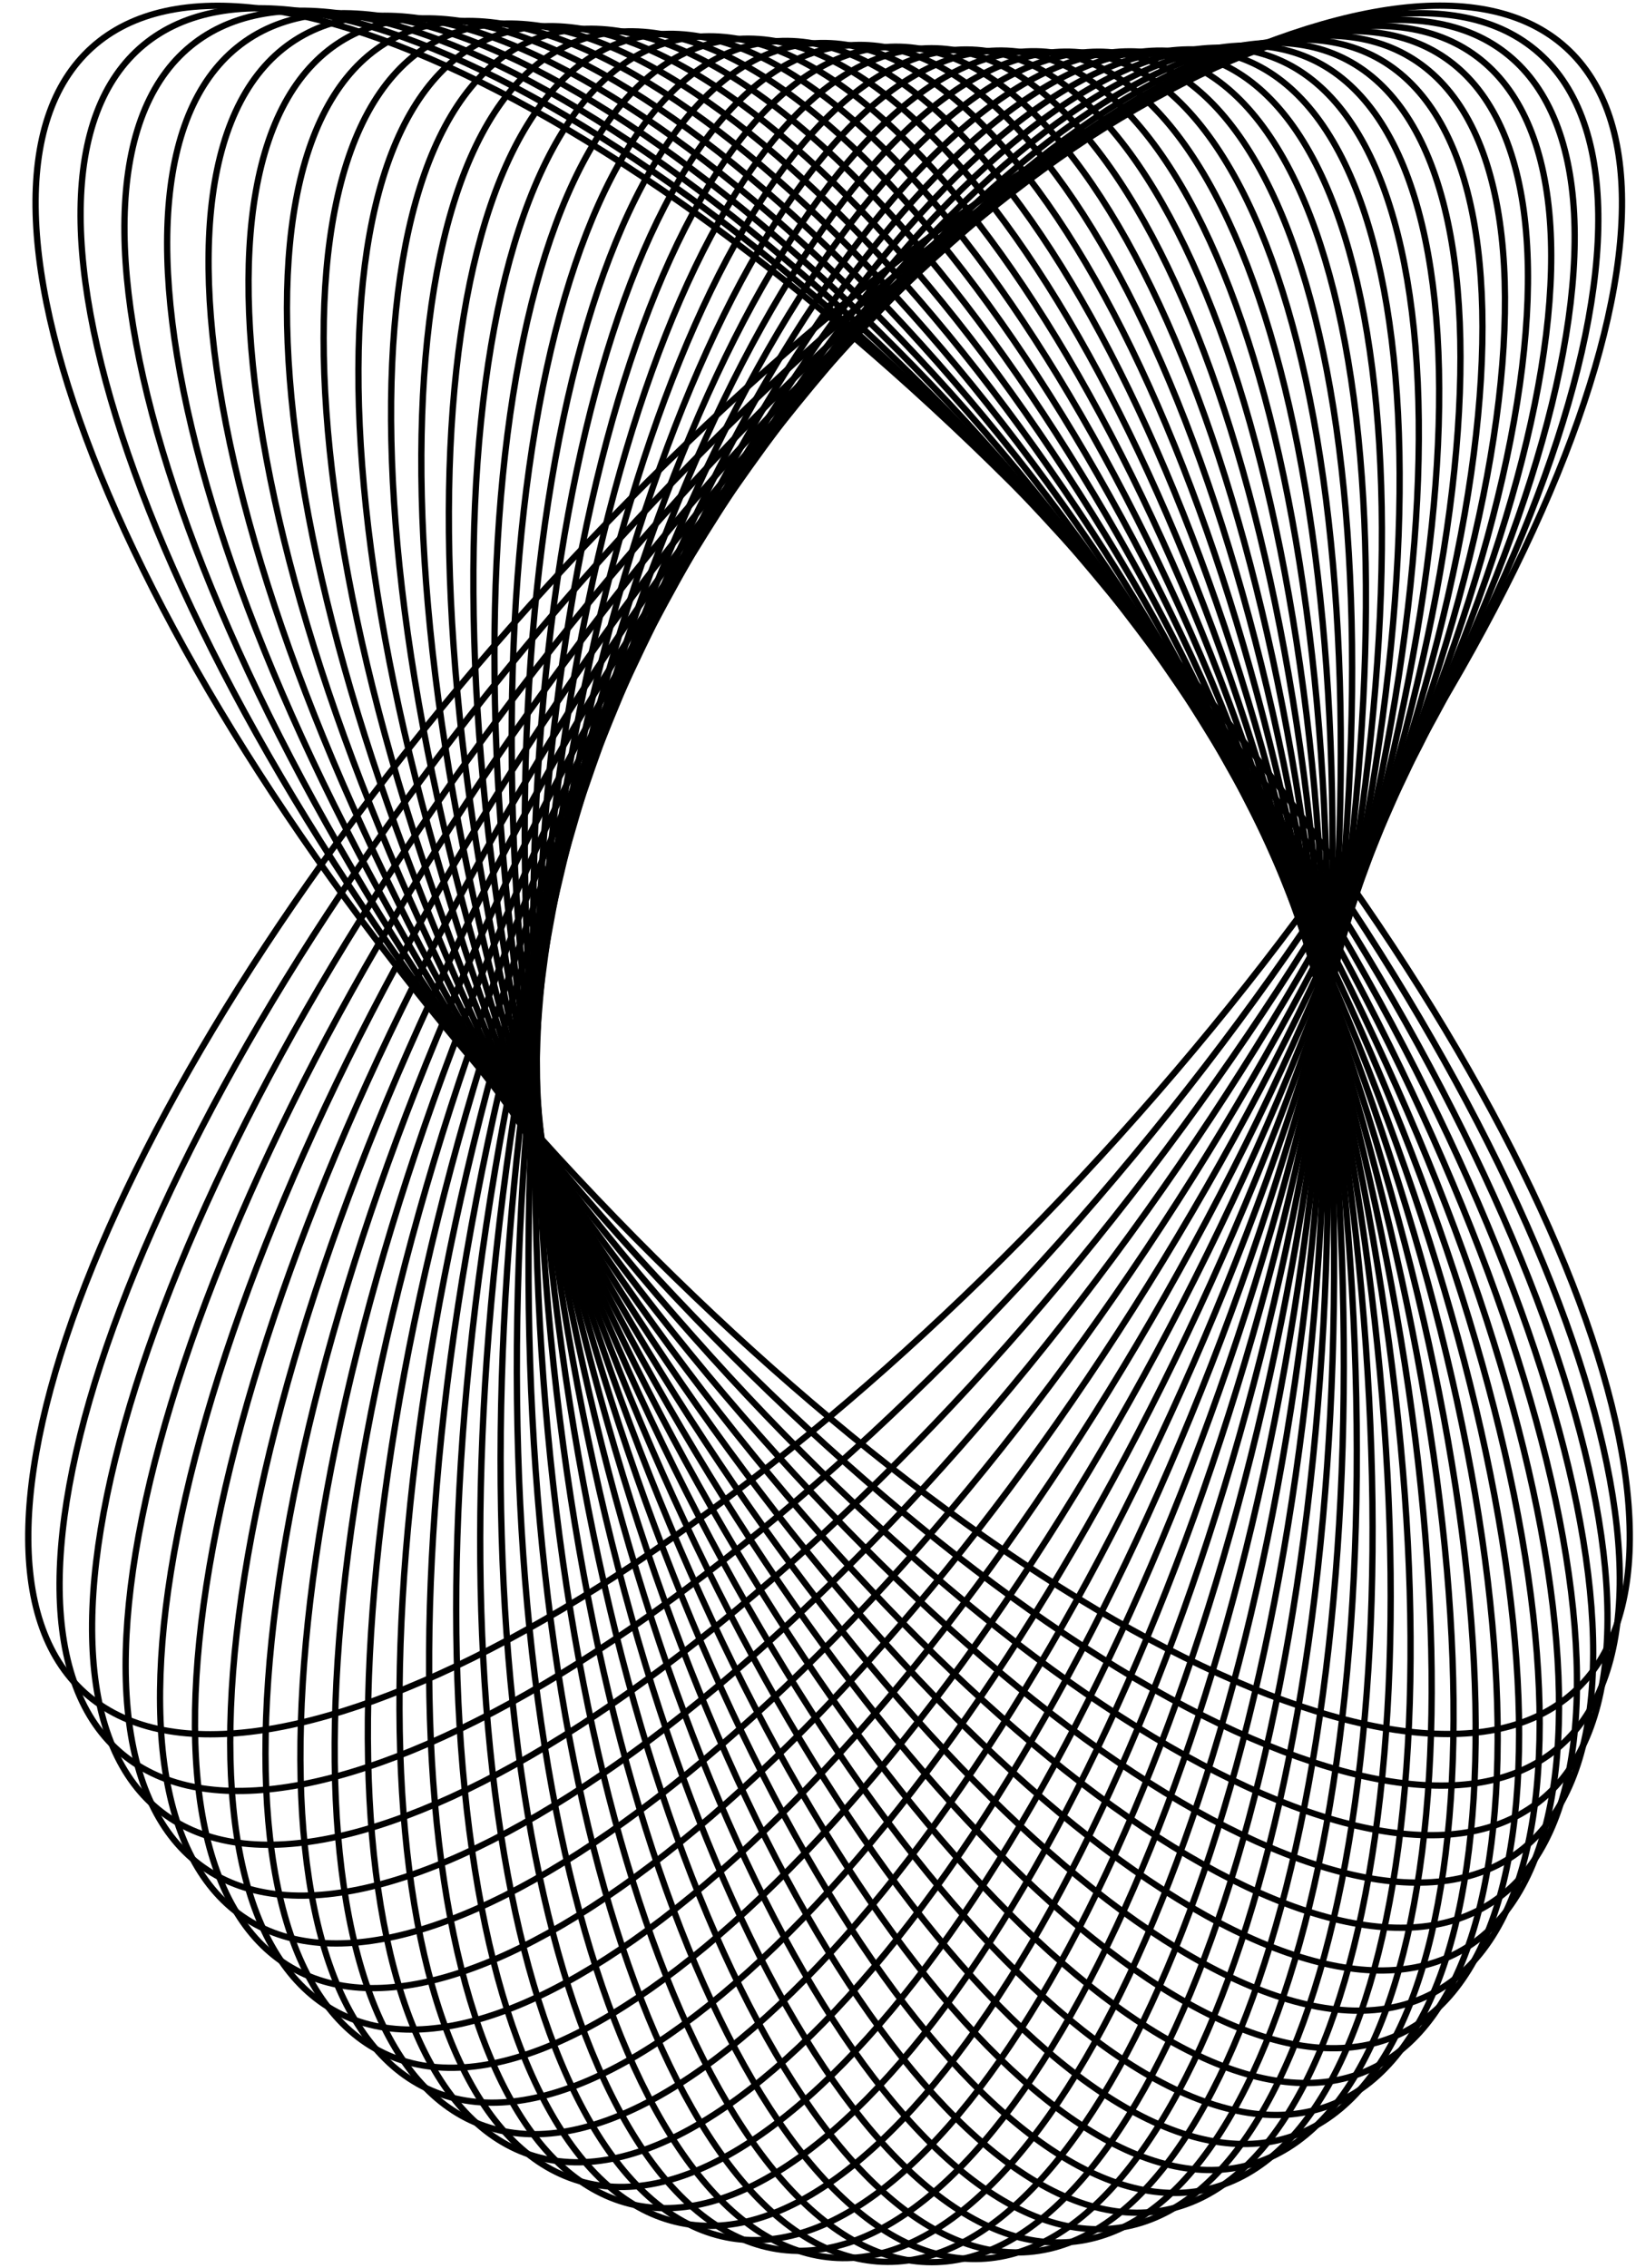 <svg width="412" height="571" viewBox="0 0 412 571" fill="none" xmlns="http://www.w3.org/2000/svg">
<path d="M283.859 152.199C335.479 209.489 373.828 268.863 394.115 318.523C404.26 343.356 409.871 365.719 410.391 384.155C410.912 402.595 406.341 416.994 396.259 426.079C386.176 435.164 371.38 438.214 353.094 435.782C334.812 433.349 313.152 425.447 289.507 412.778C242.222 387.444 187.151 343.136 135.532 285.847C83.912 228.557 45.562 169.183 25.276 119.523C15.131 94.69 9.52 72.327 8.999 53.891C8.478 35.451 13.049 21.052 23.132 11.967C33.214 2.882 48.011 -0.168 66.297 2.264C84.579 4.697 106.238 12.599 129.884 25.268C177.169 50.602 232.239 94.91 283.859 152.199Z" stroke="black" stroke-width="1.584"/>
<path d="M281.983 285.835C230.383 343.142 175.328 387.469 128.052 412.819C104.41 425.496 82.754 433.406 64.473 435.845C46.187 438.284 31.39 435.238 21.304 426.157C11.219 417.076 6.643 402.678 7.157 384.238C7.671 365.802 13.275 343.437 23.411 318.6C43.681 268.933 82.01 209.546 133.61 152.239C185.21 94.931 240.265 50.605 287.541 25.254C311.182 12.577 332.839 4.667 351.12 2.229C369.405 -0.21 384.202 2.835 394.288 11.916C404.374 20.998 408.95 35.396 408.435 53.836C407.921 72.272 402.318 94.636 392.182 119.473C371.912 169.14 333.583 228.527 281.983 285.835Z" stroke="black" stroke-width="1.584"/>
<path d="M290.926 162.078C340.17 221.423 376.07 282.309 394.318 332.754C403.443 357.98 408.138 380.552 407.908 398.994C407.677 417.44 402.524 431.641 392.08 440.308C381.635 448.975 366.727 451.42 348.555 448.245C330.388 445.07 309.068 436.292 285.958 422.671C239.744 395.432 186.523 348.919 137.28 289.574C88.036 230.23 52.136 169.344 33.888 118.899C24.763 93.673 20.067 71.1 20.298 52.659C20.529 34.213 25.682 20.012 36.126 11.345C46.57 2.678 61.478 0.233 79.65 3.408C97.818 6.583 119.138 15.361 142.248 28.982C188.462 56.221 241.682 102.734 290.926 162.078Z" stroke="black" stroke-width="1.584"/>
<path d="M297.44 171.814C344.226 233.114 377.616 295.412 393.795 346.558C401.885 372.135 405.658 394.88 404.676 413.297C403.695 431.718 397.968 445.698 387.179 453.932C376.39 462.166 361.395 464.003 343.368 460.09C325.344 456.178 304.4 446.539 281.864 431.988C236.797 402.89 185.515 354.248 138.728 292.947C91.942 231.647 58.552 169.349 42.373 118.203C34.283 92.627 30.51 69.881 31.492 51.464C32.473 33.043 38.2 19.064 48.989 10.829C59.778 2.595 74.773 0.759 92.8 4.672C110.824 8.583 131.768 18.223 154.304 32.774C199.371 61.872 250.653 110.514 297.44 171.814Z" stroke="black" stroke-width="1.584"/>
<path d="M303.413 181.384C347.665 244.539 378.49 308.144 392.573 359.907C399.615 385.792 402.458 408.672 400.727 427.033C398.996 445.399 392.704 459.134 381.59 466.922C370.475 474.71 355.417 475.934 337.564 471.291C319.714 466.648 299.18 456.164 277.255 440.707C233.411 409.798 184.152 359.108 139.901 295.954C95.65 232.799 64.824 169.193 50.741 117.43C43.699 91.546 40.856 68.666 42.587 50.304C44.318 31.938 50.609 18.203 61.724 10.415C72.839 2.627 87.897 1.403 105.75 6.046C123.599 10.689 144.134 21.173 166.059 36.63C209.903 67.539 259.162 118.229 303.413 181.384Z" stroke="black" stroke-width="1.584"/>
<path d="M308.846 190.763C350.489 255.667 378.699 320.475 390.662 372.768C396.644 398.918 398.553 421.895 396.076 440.171C393.599 458.451 386.753 471.919 375.33 479.248C363.907 486.577 348.812 487.187 331.163 481.82C313.517 476.454 293.427 465.143 272.15 448.806C229.601 416.137 182.447 363.483 140.804 298.579C99.161 233.674 70.951 168.866 58.989 116.573C53.007 90.423 51.097 67.446 53.574 49.17C56.052 30.89 62.898 17.422 74.32 10.094C85.743 2.765 100.838 2.155 118.488 7.521C136.133 12.887 156.223 24.199 177.501 40.535C220.05 73.204 267.204 125.858 308.846 190.763Z" stroke="black" stroke-width="1.584"/>
<path d="M313.747 199.932C352.713 266.478 378.26 332.381 388.083 385.118C392.995 411.49 393.967 434.526 390.748 452.686C387.528 470.85 380.14 484.027 368.428 490.885C356.716 497.743 341.609 497.737 324.193 491.656C306.78 485.577 287.167 473.456 266.573 456.267C225.389 421.892 180.419 367.362 141.454 300.815C102.489 234.269 76.941 168.366 67.118 115.629C62.206 89.257 61.234 66.221 64.453 48.061C67.673 29.897 75.061 16.72 86.773 9.862C98.485 3.004 113.592 3.01 131.009 9.091C148.421 15.17 168.034 27.291 188.628 44.48C229.812 78.855 274.782 133.385 313.747 199.932Z" stroke="black" stroke-width="1.584"/>
<path d="M318.129 208.868C354.352 276.946 377.194 343.835 384.862 396.928C388.696 423.478 388.729 446.534 384.773 464.548C380.816 482.566 372.897 495.431 360.916 501.806C348.934 508.181 333.84 507.561 316.686 500.776C299.536 493.992 280.432 481.083 260.555 463.069C220.806 427.046 178.093 370.729 141.87 302.651C105.647 234.573 82.805 167.684 75.137 114.591C71.303 88.041 71.27 64.985 75.226 46.971C79.183 28.953 87.102 16.088 99.083 9.713C111.065 3.338 126.159 3.958 143.313 10.743C160.464 17.527 179.567 30.436 199.444 48.45C239.194 84.473 281.906 140.79 318.129 208.868Z" stroke="black" stroke-width="1.584"/>
<path d="M321.997 217.552C355.418 287.048 375.517 354.812 381.017 408.173C383.766 434.858 382.86 457.896 378.174 475.733C373.487 493.575 365.05 506.108 352.819 511.99C340.588 517.871 325.532 516.637 308.668 509.159C291.808 501.682 273.247 488.006 254.119 469.197C215.87 431.585 175.486 373.576 142.066 304.08C108.645 234.583 88.545 166.819 83.046 113.458C80.296 86.774 81.203 63.735 85.889 45.898C90.576 28.056 99.012 15.523 111.243 9.642C123.475 3.76 138.531 4.994 155.395 12.473C172.255 19.949 190.816 33.625 209.944 52.434C248.193 90.046 288.577 148.055 321.997 217.552Z" stroke="black" stroke-width="1.584"/>
<path d="M325.367 225.961C355.93 296.761 373.253 365.287 376.575 418.828C378.236 445.602 376.392 468.584 370.983 486.216C365.573 503.852 356.634 516.031 344.173 521.41C331.713 526.788 316.719 524.942 300.174 516.783C283.632 508.626 265.643 494.205 247.297 474.634C210.611 435.495 172.623 375.89 142.061 305.09C111.498 234.29 94.175 165.764 90.853 112.223C89.192 85.448 91.036 62.466 96.444 44.834C101.854 27.198 110.794 15.02 123.255 9.641C135.715 4.262 150.709 6.109 167.254 14.267C183.795 22.424 201.785 36.845 220.13 56.417C256.816 95.555 294.804 155.161 325.367 225.961Z" stroke="black" stroke-width="1.584"/>
<path d="M328.244 234.077C355.898 306.063 370.416 375.237 371.555 428.869C372.124 455.689 369.346 478.577 363.224 495.974C357.1 513.375 347.672 525.179 335.003 530.046C322.334 534.913 307.427 532.458 291.228 523.632C275.033 514.808 257.645 499.667 240.112 479.364C205.05 438.764 169.521 377.661 141.867 305.675C114.213 233.69 99.694 164.515 98.556 110.883C97.987 84.064 100.765 61.175 106.887 43.778C113.01 26.377 122.439 14.573 135.108 9.706C147.777 4.839 162.684 7.295 178.883 16.12C195.078 24.944 212.465 40.085 229.998 60.388C265.06 100.988 300.589 162.091 328.244 234.077Z" stroke="black" stroke-width="1.584"/>
<path d="M330.649 241.878C355.349 314.931 367.039 384.639 365.992 438.273C365.469 465.093 361.761 487.849 354.935 504.983C348.108 522.12 338.207 533.531 325.35 537.878C312.493 542.225 297.699 539.164 281.873 529.686C266.05 520.21 249.294 504.373 232.602 483.373C199.223 441.379 166.212 378.88 141.512 305.828C116.812 232.776 105.122 163.067 106.169 109.433C106.692 82.613 110.4 59.857 117.226 42.723C124.053 25.586 133.954 14.175 146.811 9.828C159.668 5.481 174.462 8.542 190.288 18.02C206.111 27.496 222.867 43.333 239.559 64.333C272.938 106.327 305.95 168.826 330.649 241.878Z" stroke="black" stroke-width="1.584"/>
<path d="M332.586 249.348C354.29 323.346 363.131 393.472 359.901 447.019C358.286 473.796 353.655 496.382 346.137 513.223C338.618 530.069 328.26 541.066 315.237 544.886C302.214 548.706 287.557 545.045 272.13 534.931C256.706 524.818 240.609 508.312 224.786 486.65C193.144 443.332 162.705 379.54 141.001 305.542C119.296 231.545 110.455 161.418 113.685 107.872C115.3 81.095 119.931 58.509 127.449 41.667C134.969 24.822 145.326 13.824 158.349 10.004C171.373 6.184 186.03 9.845 201.457 19.96C216.88 30.072 232.978 46.578 248.801 68.24C280.442 111.559 310.881 175.351 332.586 249.348Z" stroke="black" stroke-width="1.584"/>
<path d="M334.078 256.468C352.751 331.288 358.729 401.716 353.322 455.087C350.617 481.776 345.07 504.155 336.873 520.676C328.674 537.201 317.877 547.768 304.709 551.054C291.541 554.34 277.045 550.086 262.043 539.351C247.044 528.619 231.632 511.471 216.704 489.183C186.853 444.612 159.037 379.633 140.364 304.813C121.691 229.993 115.713 159.565 121.121 106.194C123.825 79.505 129.372 57.127 137.569 40.605C145.768 24.08 156.565 13.513 169.733 10.227C182.901 6.941 197.397 11.195 212.4 21.93C227.399 32.662 242.81 49.81 257.738 72.098C287.589 116.669 315.405 181.648 334.078 256.468Z" stroke="black" stroke-width="1.584"/>
<path d="M335.132 263.215C350.743 338.733 353.848 409.347 346.271 462.453C342.482 489.01 336.028 511.144 327.165 527.318C318.3 543.495 307.081 553.613 293.791 556.361C280.5 559.108 266.189 554.267 251.636 542.93C237.087 531.596 222.386 513.835 208.378 490.957C180.367 445.207 155.22 379.15 139.61 303.632C123.999 228.113 120.894 157.5 128.471 104.394C132.259 77.837 138.713 55.703 147.577 39.529C156.442 23.352 167.66 13.233 180.951 10.486C194.242 7.738 208.552 12.58 223.105 23.916C237.655 35.25 252.356 53.012 266.363 75.889C294.375 121.639 319.521 187.696 335.132 263.215Z" stroke="black" stroke-width="1.584"/>
<path d="M335.764 269.578C348.287 345.669 348.514 416.351 338.781 469.104C333.913 495.485 326.564 517.338 317.049 533.137C307.532 548.94 295.911 558.594 282.52 560.797C269.128 563.001 255.026 557.581 240.947 545.661C226.871 533.744 212.906 515.399 199.842 491.97C173.716 445.117 151.281 378.091 138.758 301.999C126.236 225.908 126.009 155.227 135.742 102.473C140.609 76.093 147.959 54.239 157.473 38.44C166.99 22.637 178.611 12.984 192.003 10.78C205.395 8.576 219.496 13.996 233.575 25.916C247.651 37.833 261.616 56.178 274.681 79.608C300.806 126.46 323.242 193.487 335.764 269.578Z" stroke="black" stroke-width="1.584"/>
<path d="M336.001 275.536C345.414 352.074 342.763 422.706 330.889 475.02C324.952 501.18 316.718 522.716 306.568 538.114C296.416 553.517 284.411 562.689 270.941 564.345C257.471 566.002 243.602 560.012 230.02 547.529C216.441 535.049 203.234 516.15 191.135 492.208C166.939 444.33 147.251 376.446 137.838 299.908C128.425 223.369 131.076 152.737 142.949 100.424C148.887 74.264 157.12 52.728 167.271 37.329C177.423 21.927 189.427 12.755 202.898 11.098C216.368 9.441 230.237 15.431 243.819 27.914C257.398 40.395 270.605 59.294 282.704 83.236C306.9 131.113 326.588 198.997 336.001 275.536Z" stroke="black" stroke-width="1.584"/>
<path d="M335.841 281.075C342.13 357.933 336.604 428.398 322.61 480.185C315.613 506.082 306.509 527.264 295.74 542.237C284.969 557.213 272.601 565.889 259.074 566.995C245.548 568.102 231.934 561.553 218.871 548.527C205.812 535.504 193.386 516.083 182.271 491.668C160.046 442.845 143.139 374.215 136.85 297.357C130.561 220.499 136.087 150.033 150.081 98.247C157.079 72.35 166.182 51.167 176.951 36.195C187.722 21.219 200.09 12.543 213.617 11.436C227.144 10.329 240.757 16.879 253.82 29.905C266.879 42.928 279.305 62.349 290.42 86.764C312.645 135.587 329.552 204.217 335.841 281.075Z" stroke="black" stroke-width="1.584"/>
<path d="M335.318 286.178C338.472 363.228 330.081 433.41 313.99 484.584C305.943 510.175 295.984 530.969 284.615 545.49C273.243 560.016 260.532 568.18 246.971 568.735C233.411 569.29 220.075 562.192 207.554 548.645C195.036 535.101 183.411 515.19 173.3 490.343C153.081 440.655 138.983 371.393 135.829 294.343C132.675 217.293 141.066 147.111 157.157 95.937C165.204 70.347 175.162 49.552 186.532 35.031C197.904 20.506 210.615 12.341 224.176 11.786C237.736 11.231 251.072 18.329 263.593 31.876C276.111 45.42 287.736 65.331 297.847 90.178C318.066 139.866 332.164 209.128 335.318 286.178Z" stroke="black" stroke-width="1.584"/>
<path d="M334.445 290.832C334.459 367.947 323.217 437.729 305.055 488.205C295.973 513.447 285.176 533.818 273.225 547.865C261.27 561.915 248.237 569.555 234.666 569.558C221.094 569.56 208.058 561.924 196.099 547.878C184.143 533.836 173.338 513.468 164.248 488.23C146.069 437.76 134.803 367.982 134.789 290.867C134.776 213.752 146.018 143.97 164.179 93.494C173.261 68.252 184.059 47.881 196.01 33.834C207.964 19.784 220.997 12.144 234.569 12.142C248.141 12.139 261.177 19.775 273.136 33.821C285.092 47.864 295.897 68.231 304.987 93.469C323.166 143.939 334.432 213.717 334.445 290.832Z" stroke="black" stroke-width="1.584"/>
<path d="M333.235 295.022C330.107 372.074 316.033 441.34 295.831 491.035C285.729 515.885 274.111 535.8 261.597 549.348C249.081 562.9 235.748 570.003 222.187 569.453C208.626 568.902 195.912 560.742 184.535 546.221C173.161 531.703 163.195 510.912 155.139 485.325C139.031 434.157 130.616 363.978 133.743 286.926C136.87 209.875 150.944 140.608 171.146 90.914C181.248 66.063 192.866 46.148 205.38 32.6C217.896 19.048 231.23 11.945 244.79 12.495C258.351 13.046 271.065 21.206 282.442 35.727C293.816 50.245 303.783 71.036 311.838 96.623C327.947 147.792 336.362 217.971 333.235 295.022Z" stroke="black" stroke-width="1.584"/>
<path d="M331.714 298.736C325.452 375.596 308.569 444.232 286.36 493.063C275.254 517.481 262.834 536.907 249.779 549.934C236.722 562.965 223.11 569.519 209.583 568.417C196.056 567.315 183.685 558.644 172.909 543.671C162.135 528.702 153.024 507.523 146.017 481.628C132.005 429.847 126.455 359.383 132.717 282.523C138.98 205.663 155.863 137.027 178.072 88.196C189.178 63.778 201.597 44.352 214.652 31.325C227.71 18.294 241.321 11.74 254.848 12.842C268.375 13.944 280.746 22.615 291.523 37.588C302.297 52.557 311.408 73.736 318.414 99.63C332.426 151.412 337.976 221.876 331.714 298.736Z" stroke="black" stroke-width="1.584"/>
<path d="M329.898 301.96C320.511 378.501 300.847 446.393 276.668 494.278C264.576 518.225 251.376 537.128 237.802 549.613C224.224 562.101 210.357 568.096 196.886 566.443C183.415 564.791 171.407 555.624 161.25 540.225C151.094 524.829 142.853 503.297 136.907 477.138C125.016 424.829 122.339 354.198 131.726 277.656C141.113 201.115 160.778 133.224 184.957 85.338C197.048 61.392 210.248 42.488 223.822 30.003C237.4 17.515 251.267 11.521 264.738 13.173C278.209 14.825 290.217 23.993 300.374 39.392C310.53 54.787 318.771 76.32 324.717 102.478C336.609 154.787 339.285 225.418 329.898 301.96Z" stroke="black" stroke-width="1.584"/>
<path d="M327.81 304.684C315.314 380.78 292.901 447.814 266.792 494.675C253.736 518.109 239.777 536.459 225.705 548.381C211.63 560.306 197.53 565.731 184.138 563.532C170.745 561.332 159.121 551.683 149.599 535.883C140.079 520.087 132.721 498.237 127.845 471.858C118.094 419.108 118.296 348.426 130.793 272.331C143.289 196.235 165.701 129.201 191.81 82.339C204.867 58.905 218.826 40.555 232.897 28.633C246.972 16.709 261.072 11.284 274.464 13.483C287.857 15.682 299.481 25.331 309.003 41.131C318.524 56.927 325.881 78.778 330.757 105.156C340.508 157.907 340.306 228.588 327.81 304.684Z" stroke="black" stroke-width="1.584"/>
<path d="M325.467 306.897C309.882 382.421 284.758 448.487 256.763 494.246C242.763 517.129 228.068 534.896 213.523 546.235C198.974 557.576 184.665 562.422 171.373 559.68C158.081 556.937 146.86 546.822 137.989 530.648C129.12 514.477 122.658 492.345 118.86 465.79C111.265 412.686 114.346 342.072 129.931 266.548C145.515 191.024 170.639 124.958 198.635 79.199C212.634 56.316 227.329 38.55 241.875 27.211C256.424 15.869 270.733 11.023 284.024 13.766C297.316 16.509 308.538 26.623 317.409 42.797C326.278 58.968 332.739 81.1 336.537 107.656C344.132 160.759 341.051 231.374 325.467 306.897Z" stroke="black" stroke-width="1.584"/>
<path d="M322.894 308.587C304.247 383.413 276.453 448.401 246.617 492.983C231.698 515.276 216.292 532.429 201.296 543.167C186.298 553.906 171.803 558.166 158.634 554.884C145.465 551.602 134.664 541.039 126.46 524.517C118.257 507.999 112.702 485.622 109.988 458.934C104.562 405.565 110.516 335.134 129.163 260.308C147.81 185.481 175.604 120.494 205.439 75.912C220.359 53.618 235.765 36.465 250.761 25.728C265.759 14.988 280.254 10.729 293.423 14.011C306.592 17.292 317.393 27.855 325.597 44.378C333.8 60.896 339.355 83.273 342.069 109.961C347.495 163.33 341.541 233.76 322.894 308.587Z" stroke="black" stroke-width="1.584"/>
<path d="M320.109 309.747C298.43 383.752 268.013 447.554 236.386 490.883C220.571 512.551 204.479 529.063 189.059 539.18C173.635 549.3 158.979 552.966 145.955 549.151C132.931 545.335 122.569 534.341 115.044 517.498C107.52 500.66 102.881 478.075 101.257 451.299C98.009 397.753 106.825 327.624 128.504 253.619C150.183 179.614 180.6 115.811 212.227 72.482C228.042 50.814 244.134 34.303 259.554 24.185C274.977 14.065 289.633 10.399 302.658 14.215C315.682 18.03 326.044 29.024 333.569 45.867C341.093 62.706 345.732 85.29 347.356 112.066C350.604 165.612 341.787 235.742 320.109 309.747Z" stroke="black" stroke-width="1.584"/>
<path d="M317.136 310.369C292.462 383.43 259.472 445.941 226.107 487.946C209.422 508.952 192.672 524.794 176.852 534.276C161.029 543.759 146.236 546.825 133.378 542.483C120.52 538.14 110.615 526.733 103.781 509.598C96.95 492.467 93.234 469.712 92.702 442.892C91.637 389.258 103.302 319.546 127.977 246.485C152.651 173.424 185.641 110.914 219.006 68.908C235.691 47.902 252.441 32.06 268.261 22.578C284.084 13.095 298.877 10.029 311.735 14.371C324.593 18.714 334.498 30.121 341.331 47.256C348.163 64.387 351.878 87.142 352.411 113.962C353.476 167.596 341.811 237.308 317.136 310.369Z" stroke="black" stroke-width="1.584"/>
<path d="M313.995 310.447C286.366 382.442 250.858 443.557 215.81 484.169C198.284 504.478 180.902 519.626 164.71 528.455C148.514 537.286 133.608 539.747 120.937 534.884C108.266 530.022 98.834 518.221 92.704 500.822C86.576 483.427 83.79 460.54 84.35 433.72C85.47 380.087 99.965 310.908 127.594 238.913C155.224 166.917 190.731 105.802 225.779 65.19C243.306 44.881 260.688 29.734 276.88 20.904C293.076 12.073 307.981 9.612 320.652 14.475C333.323 19.337 342.756 31.138 348.885 48.538C355.013 65.933 357.799 88.82 357.239 115.639C356.119 169.272 341.625 238.451 313.995 310.447Z" stroke="black" stroke-width="1.584"/>
<path d="M310.712 309.97C280.174 380.781 242.207 440.4 205.534 479.551C187.195 499.129 169.211 513.556 152.672 521.718C136.13 529.883 121.137 531.735 108.674 526.36C96.212 520.986 87.268 508.81 81.852 491.176C76.437 473.546 74.586 450.564 76.238 423.789C79.541 370.247 96.84 301.715 127.379 230.905C157.917 160.094 195.884 100.476 232.557 61.325C250.895 41.746 268.88 27.319 285.418 19.157C301.96 10.992 316.954 9.14 329.416 14.515C341.879 19.89 350.823 32.065 356.239 49.699C361.653 67.329 363.505 90.311 361.853 117.086C358.55 170.628 341.25 239.16 310.712 309.97Z" stroke="black" stroke-width="1.584"/>
<path d="M307.305 308.936C273.909 378.444 233.545 436.467 195.308 474.092C176.188 492.907 157.631 506.59 140.774 514.072C123.913 521.556 108.856 522.796 96.623 516.918C84.39 511.041 75.949 498.511 71.256 480.671C66.563 462.835 65.649 439.797 68.39 413.112C73.871 359.748 93.947 291.978 127.343 222.47C160.74 152.961 201.104 94.938 239.34 57.313C258.461 38.498 277.018 24.816 293.875 17.333C310.736 9.849 325.792 8.609 338.025 14.487C350.259 20.365 358.699 32.894 363.393 50.734C368.085 68.57 368.999 91.608 366.258 118.294C360.778 171.657 340.702 239.427 307.305 308.936Z" stroke="black" stroke-width="1.584"/>
<path d="M303.801 307.342C267.602 375.432 224.909 431.764 185.172 467.8C165.301 485.821 146.202 498.737 129.054 505.526C111.902 512.318 96.808 512.943 84.824 506.572C72.841 500.201 64.917 487.339 60.954 469.322C56.992 451.31 57.017 428.254 60.842 401.702C68.491 348.606 91.311 281.71 127.51 213.619C163.709 145.528 206.402 89.197 246.139 53.16C266.01 35.14 285.109 22.224 302.257 15.434C319.409 8.643 334.503 8.017 346.487 14.388C358.47 20.759 366.394 33.622 370.357 51.639C374.319 69.651 374.294 92.707 370.469 119.259C362.82 172.354 340.001 239.251 303.801 307.342Z" stroke="black" stroke-width="1.584"/>
<path d="M300.217 305.181C261.275 371.741 216.324 426.287 175.152 460.676C154.564 477.873 134.955 490 117.545 496.086C100.13 502.173 85.023 502.183 73.309 495.329C61.595 488.476 54.202 475.301 50.975 457.138C47.75 438.979 48.714 415.943 53.617 389.57C63.422 336.829 88.947 270.917 127.889 204.357C166.831 137.797 211.783 83.251 252.954 48.863C273.543 31.666 293.152 19.539 310.562 13.453C327.976 7.366 343.083 7.356 354.797 14.209C366.512 21.063 373.905 34.238 377.131 52.401C380.356 70.559 379.392 93.595 374.489 119.969C364.684 172.709 339.159 238.621 300.217 305.181Z" stroke="black" stroke-width="1.584"/>
<path d="M296.586 302.452C254.966 367.371 207.831 420.041 165.293 452.725C144.021 469.069 123.935 480.387 106.291 485.759C88.644 491.132 73.548 490.527 62.123 483.202C50.698 475.877 43.847 462.412 41.363 444.133C38.88 425.858 40.781 402.88 46.754 376.728C58.699 324.431 86.886 259.613 128.507 194.694C170.127 129.775 217.263 77.105 259.801 44.421C281.072 28.077 301.159 16.759 318.802 11.387C336.45 6.014 351.545 6.619 362.97 13.944C374.396 21.269 381.246 34.734 383.73 53.013C386.213 71.288 384.312 94.266 378.339 120.418C366.394 172.715 338.207 237.533 296.586 302.452Z" stroke="black" stroke-width="1.584"/>
<path d="M292.922 299.152C248.693 362.322 199.451 413.029 155.618 443.953C133.698 459.417 113.167 469.908 95.32 474.557C77.468 479.207 62.41 477.988 51.292 470.204C40.175 462.419 33.878 448.687 32.141 430.321C30.404 411.96 33.239 389.079 40.272 363.192C54.337 311.425 85.141 247.808 129.37 184.638C173.6 121.468 222.841 70.761 266.674 39.837C288.594 24.373 309.125 13.881 326.972 9.233C344.824 4.583 359.882 5.802 371 13.586C382.117 21.37 388.414 35.103 390.151 53.468C391.888 71.829 389.053 94.71 382.02 120.598C367.955 172.365 337.152 235.981 292.922 299.152Z" stroke="black" stroke-width="1.584"/>
<path d="M289.253 295.284C242.488 356.6 191.222 405.26 146.166 434.373C123.635 448.932 102.694 458.579 84.672 462.497C66.646 466.416 51.65 464.584 40.858 456.354C30.067 448.124 24.335 434.146 23.347 415.725C22.359 397.308 26.124 374.562 34.205 348.982C50.366 297.831 83.735 235.522 130.5 174.205C177.265 112.888 228.531 64.229 273.587 35.115C296.118 20.556 317.059 10.91 335.081 6.992C353.108 3.073 368.104 4.904 378.895 13.135C389.686 21.365 395.419 35.343 396.407 53.764C397.394 72.18 393.63 94.927 385.548 120.506C369.387 171.658 336.018 233.967 289.253 295.284Z" stroke="black" stroke-width="1.584"/>
<path d="M285.599 290.844C236.376 350.206 183.171 396.737 136.967 423.992C113.861 437.621 92.545 446.407 74.378 449.588C56.207 452.769 41.298 450.329 30.851 441.666C20.404 433.003 15.245 418.803 15.008 400.357C14.771 381.916 19.459 359.341 28.576 334.112C46.806 283.661 82.685 222.763 131.908 163.401C181.132 104.04 234.336 57.508 280.541 30.254C303.646 16.625 324.963 7.839 343.129 4.658C361.3 1.476 376.209 3.917 386.656 12.58C397.104 21.243 402.262 35.442 402.499 53.888C402.736 72.33 398.048 94.904 388.932 120.133C370.701 170.584 334.822 231.483 285.599 290.844Z" stroke="black" stroke-width="1.584"/>
</svg>
